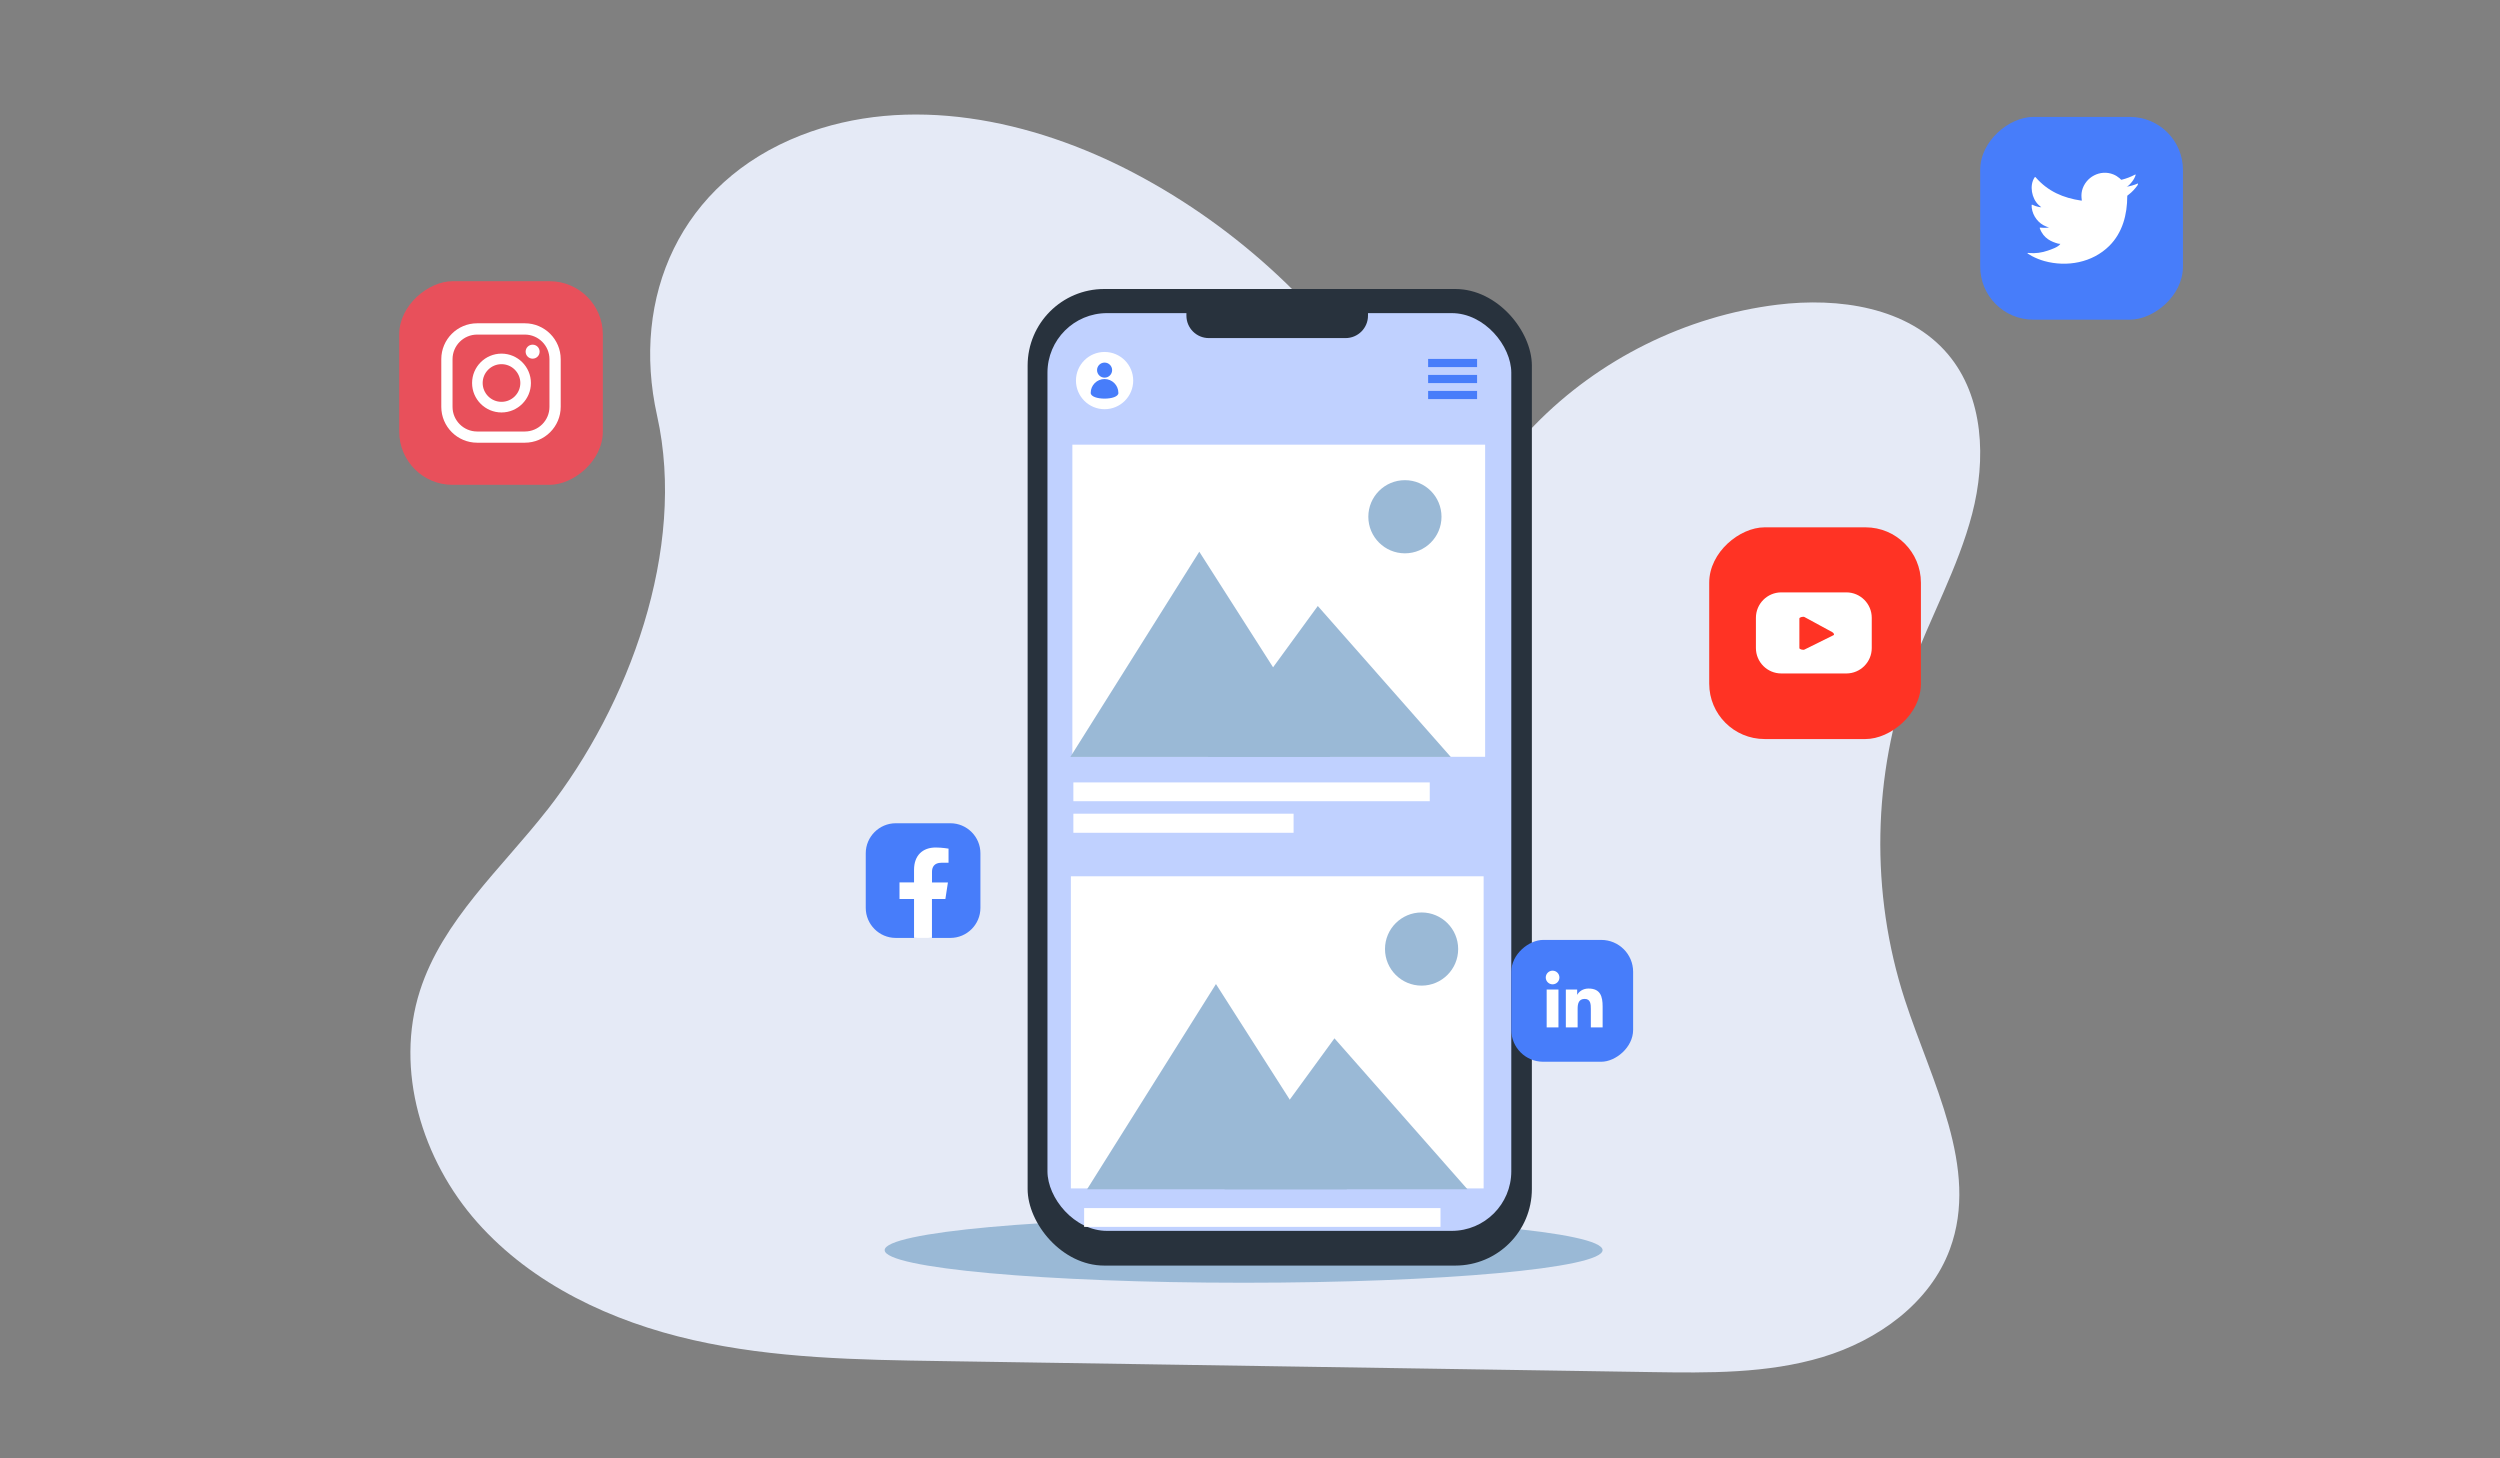 <?xml version="1.0" encoding="UTF-8"?><svg xmlns="http://www.w3.org/2000/svg" viewBox="0 0 600 350"><rect x="0" y="0" width="600" height="350" fill="#808080" stroke="none"/><g id="a"/><g id="b"/><g id="c"/><g id="d"/><g id="e"/><g id="f"/><g id="g"/><g id="h"/><g id="i"/><g id="j"><path d="M131.27,194.46c-10.95,14-25.04,26.39-30.48,43.31-6.11,19.02,.5,40.66,13.77,55.61,13.26,14.94,32.29,23.81,51.78,28.23,19.49,4.42,39.63,4.75,59.61,5.05l170.23,2.64c13.85,.21,27.96,.39,41.23-3.6,13.26-4,25.79-12.92,30.57-25.92,7.17-19.47-4.43-40.16-10.84-59.9-8.3-25.56-7.78-53.9,1.47-79.13,4.62-12.6,11.33-24.45,14.71-37.44,3.38-12.99,2.84-28.03-5.81-38.29-9.57-11.33-26.25-13.7-40.97-11.89-21.92,2.7-42.82,13.07-58.22,28.89-5.41,5.56-11.56,12.34-19.26,11.38-7.14-.89-11.5-8-15.26-14.13-14.88-24.31-36.43-44.49-61.66-57.76-24.48-12.87-54.16-19.09-79.93-9.03-28.93,11.29-40.87,38.79-34.51,67.28,7.15,32-6.76,69.58-26.42,94.71Z" style="fill:#e5eaf6;"/><ellipse cx="298.47" cy="300.03" rx="86.15" ry="7.83" style="fill:#9ab9d6;"/><g><g><rect x="246.63" y="69.36" width="121.02" height="234.38" rx="18.38" ry="18.38" style="fill:#28323d;"/><rect x="251.39" y="75.15" width="111.32" height="220.26" rx="14.3" ry="14.3" style="fill:#c0d1ff;"/><path d="M284.75,73.65h43.57v2.11c0,2.97-2.41,5.38-5.38,5.38h-32.82c-2.97,0-5.38-2.41-5.38-5.38v-2.11h0Z" style="fill:#28323d;"/></g><rect x="257.37" y="106.72" width="99.06" height="74.91" style="fill:#fff;"/><rect x="257.01" y="210.31" width="99.06" height="74.91" style="fill:#fff;"/><rect x="257.61" y="187.78" width="85.53" height="4.51" style="fill:#fff;"/><rect x="257.61" y="195.29" width="52.85" height="4.58" style="fill:#fff;"/><rect x="260.19" y="289.94" width="85.53" height="4.51" style="fill:#fff;"/><g><rect x="342.75" y="86.14" width="11.75" height="1.96" style="fill:#477dfa;"/><rect x="342.75" y="89.98" width="11.75" height="1.96" style="fill:#477dfa;"/><rect x="342.75" y="93.82" width="11.75" height="1.96" style="fill:#477dfa;"/></g><g><circle cx="265.1" cy="91.34" r="6.87" style="fill:#fff;"/><g><circle cx="265.1" cy="88.83" r="1.81" style="fill:#477dfa;"/><path d="M268.42,94.29c0,1.84-6.65,1.84-6.65,0s1.49-3.32,3.32-3.32,3.32,1.49,3.32,3.32Z" style="fill:#477dfa;"/></g></g></g><g><rect x="475.24" y="28.06" width="48.66" height="48.66" rx="12.73" ry="12.73" transform="translate(551.97 -447.18) rotate(90)" style="fill:#477dfa;"/><path d="M513.01,44.06c-.84,.38-1.77,.61-2.68,.77,.43-.07,1.07-.85,1.32-1.17,.39-.48,.71-1.03,.89-1.62,.02-.05,.04-.1,0-.14-.06-.02-.1-.01-.14,.01-1.01,.54-2.06,.94-3.18,1.22-.09,.02-.16,0-.22-.06-.09-.1-.18-.2-.28-.28-.47-.4-.97-.71-1.54-.94-.75-.3-1.56-.43-2.36-.38-.78,.05-1.55,.27-2.24,.63-.7,.36-1.32,.87-1.81,1.48-.51,.63-.89,1.37-1.08,2.16-.19,.76-.17,1.51-.06,2.28,.02,.13,0,.14-.11,.13-4.37-.65-7.99-2.21-10.93-5.56-.13-.15-.2-.15-.3,.01-1.29,1.93-.66,5.03,.94,6.55,.21,.2,.43,.41,.67,.59-.09,.02-1.16-.1-2.11-.59-.13-.08-.19-.03-.2,.11-.01,.21,0,.4,.03,.63,.25,1.95,1.6,3.76,3.46,4.47,.22,.09,.46,.17,.7,.21-.42,.09-.86,.16-2.07,.06-.15-.03-.21,.05-.15,.19,.91,2.48,2.88,3.22,4.35,3.64,.2,.03,.39,.03,.59,.08-.01,.02-.02,.02-.04,.03-.49,.74-2.18,1.3-2.97,1.57-1.43,.5-2.99,.73-4.51,.58-.24-.04-.29-.03-.36,0-.07,.04,0,.1,.07,.16,.31,.2,.62,.38,.94,.56,.96,.51,1.97,.92,3.01,1.21,5.42,1.5,11.52,.4,15.59-3.64,3.19-3.17,4.31-7.55,4.31-11.93,0-.17,.2-.27,.32-.36,.83-.62,1.5-1.37,2.12-2.21,.14-.19,.14-.35,.14-.42v-.02c0-.07,0-.05-.11,0Z" style="fill:#fff;"/></g><g><rect x="95.81" y="67.49" width="48.87" height="48.87" rx="12.78" ry="12.78" transform="translate(212.17 -28.32) rotate(90)" style="fill:#e8505b;"/><g><path d="M127.83,82.72c-.93,0-1.68,.75-1.68,1.68s.75,1.68,1.68,1.68,1.68-.75,1.68-1.68-.75-1.68-1.68-1.68Z" style="fill:#fff;"/><path d="M120.36,84.87c-3.89,0-7.06,3.16-7.06,7.06s3.17,7.06,7.06,7.06,7.06-3.17,7.06-7.06-3.17-7.06-7.06-7.06Zm0,11.57c-2.49,0-4.52-2.03-4.52-4.52s2.03-4.52,4.52-4.52,4.52,2.03,4.52,4.52-2.03,4.52-4.52,4.52Z" style="fill:#fff;"/><path d="M125.96,106.25h-11.44c-4.75,0-8.61-3.86-8.61-8.61v-11.44c0-4.75,3.86-8.61,8.61-8.61h11.44c4.75,0,8.61,3.86,8.61,8.61v11.44c0,4.75-3.86,8.61-8.61,8.61Zm-11.44-25.95c-3.26,0-5.91,2.65-5.91,5.91v11.44c0,3.26,2.65,5.91,5.91,5.91h11.44c3.26,0,5.91-2.65,5.91-5.91v-11.44c0-3.26-2.65-5.91-5.91-5.91h-11.44Z" style="fill:#fff;"/></g></g><g><rect x="410.22" y="126.56" width="50.81" height="50.81" rx="13.29" ry="13.29" transform="translate(587.58 -283.66) rotate(90)" style="fill:#ff3324;"/><path d="M449.22,148.27c0-3.37-2.73-6.1-6.1-6.1h-15.6c-3.37,0-6.1,2.73-6.1,6.1v7.26c0,3.37,2.73,6.1,6.1,6.1h15.6c3.37,0,6.1-2.73,6.1-6.1v-7.26Zm-9.17,4.17l-6.99,3.46c-.27,.15-1.21-.05-1.21-.36v-7.1c0-.32,.94-.51,1.21-.36l6.7,3.64c.28,.16,.58,.57,.29,.72Z" style="fill:#fff;"/></g><g><rect x="362.71" y="225.58" width="29.24" height="29.24" rx="7.65" ry="7.65" transform="translate(617.53 -137.13) rotate(90)" style="fill:#477dfa;"/><path d="M371.2,237.48h2.83v9.1h-2.83v-9.1Zm1.42-4.52c.91,0,1.64,.73,1.64,1.64s-.73,1.64-1.64,1.64-1.64-.74-1.64-1.64,.73-1.64,1.64-1.64" style="fill:#fff;"/><path d="M375.81,237.48h2.71v1.24h.04c.38-.72,1.3-1.47,2.68-1.47,2.86,0,3.39,1.88,3.39,4.33v4.99h-2.83v-4.42c0-1.06-.02-2.41-1.47-2.41s-1.7,1.15-1.7,2.34v4.5h-2.83v-9.1Z" style="fill:#fff;"/></g><g><polygon points="287.83 132.41 256.89 181.66 319.27 181.66 287.83 132.41" style="fill:#9ab9d6;"/><polygon points="316.27 145.44 289.85 181.66 348.18 181.66 316.27 145.44" style="fill:#9ab9d6;"/><circle cx="337.18" cy="124.02" r="8.78" style="fill:#9ab9d6;"/></g><g><polygon points="291.83 236.17 260.9 285.42 323.27 285.42 291.83 236.17" style="fill:#9ab9d6;"/><polygon points="320.27 249.2 293.86 285.42 352.18 285.42 320.27 249.2" style="fill:#9ab9d6;"/><circle cx="341.18" cy="227.77" r="8.78" style="fill:#9ab9d6;"/></g><g><path d="M207.78,217.9v-13.12c0-3.96,3.24-7.2,7.2-7.2h13.12c3.96,0,7.2,3.24,7.2,7.2v13.12c0,3.96-3.24,7.2-7.2,7.2h-4.41l-2.31-.56-1.99,.56h-4.41c-3.96,0-7.2-3.24-7.2-7.2Z" style="fill:#477dfa;"/><path d="M226.89,215.77l.61-3.98h-3.82v-2.58c0-1.09,.53-2.15,2.24-2.15h1.73v-3.39s-1.57-.27-3.08-.27c-3.14,0-5.2,1.9-5.2,5.35v3.03h-3.49v3.98h3.49v9.33h4.3v-9.33h3.21Z" style="fill:#fff;"/></g></g></svg>